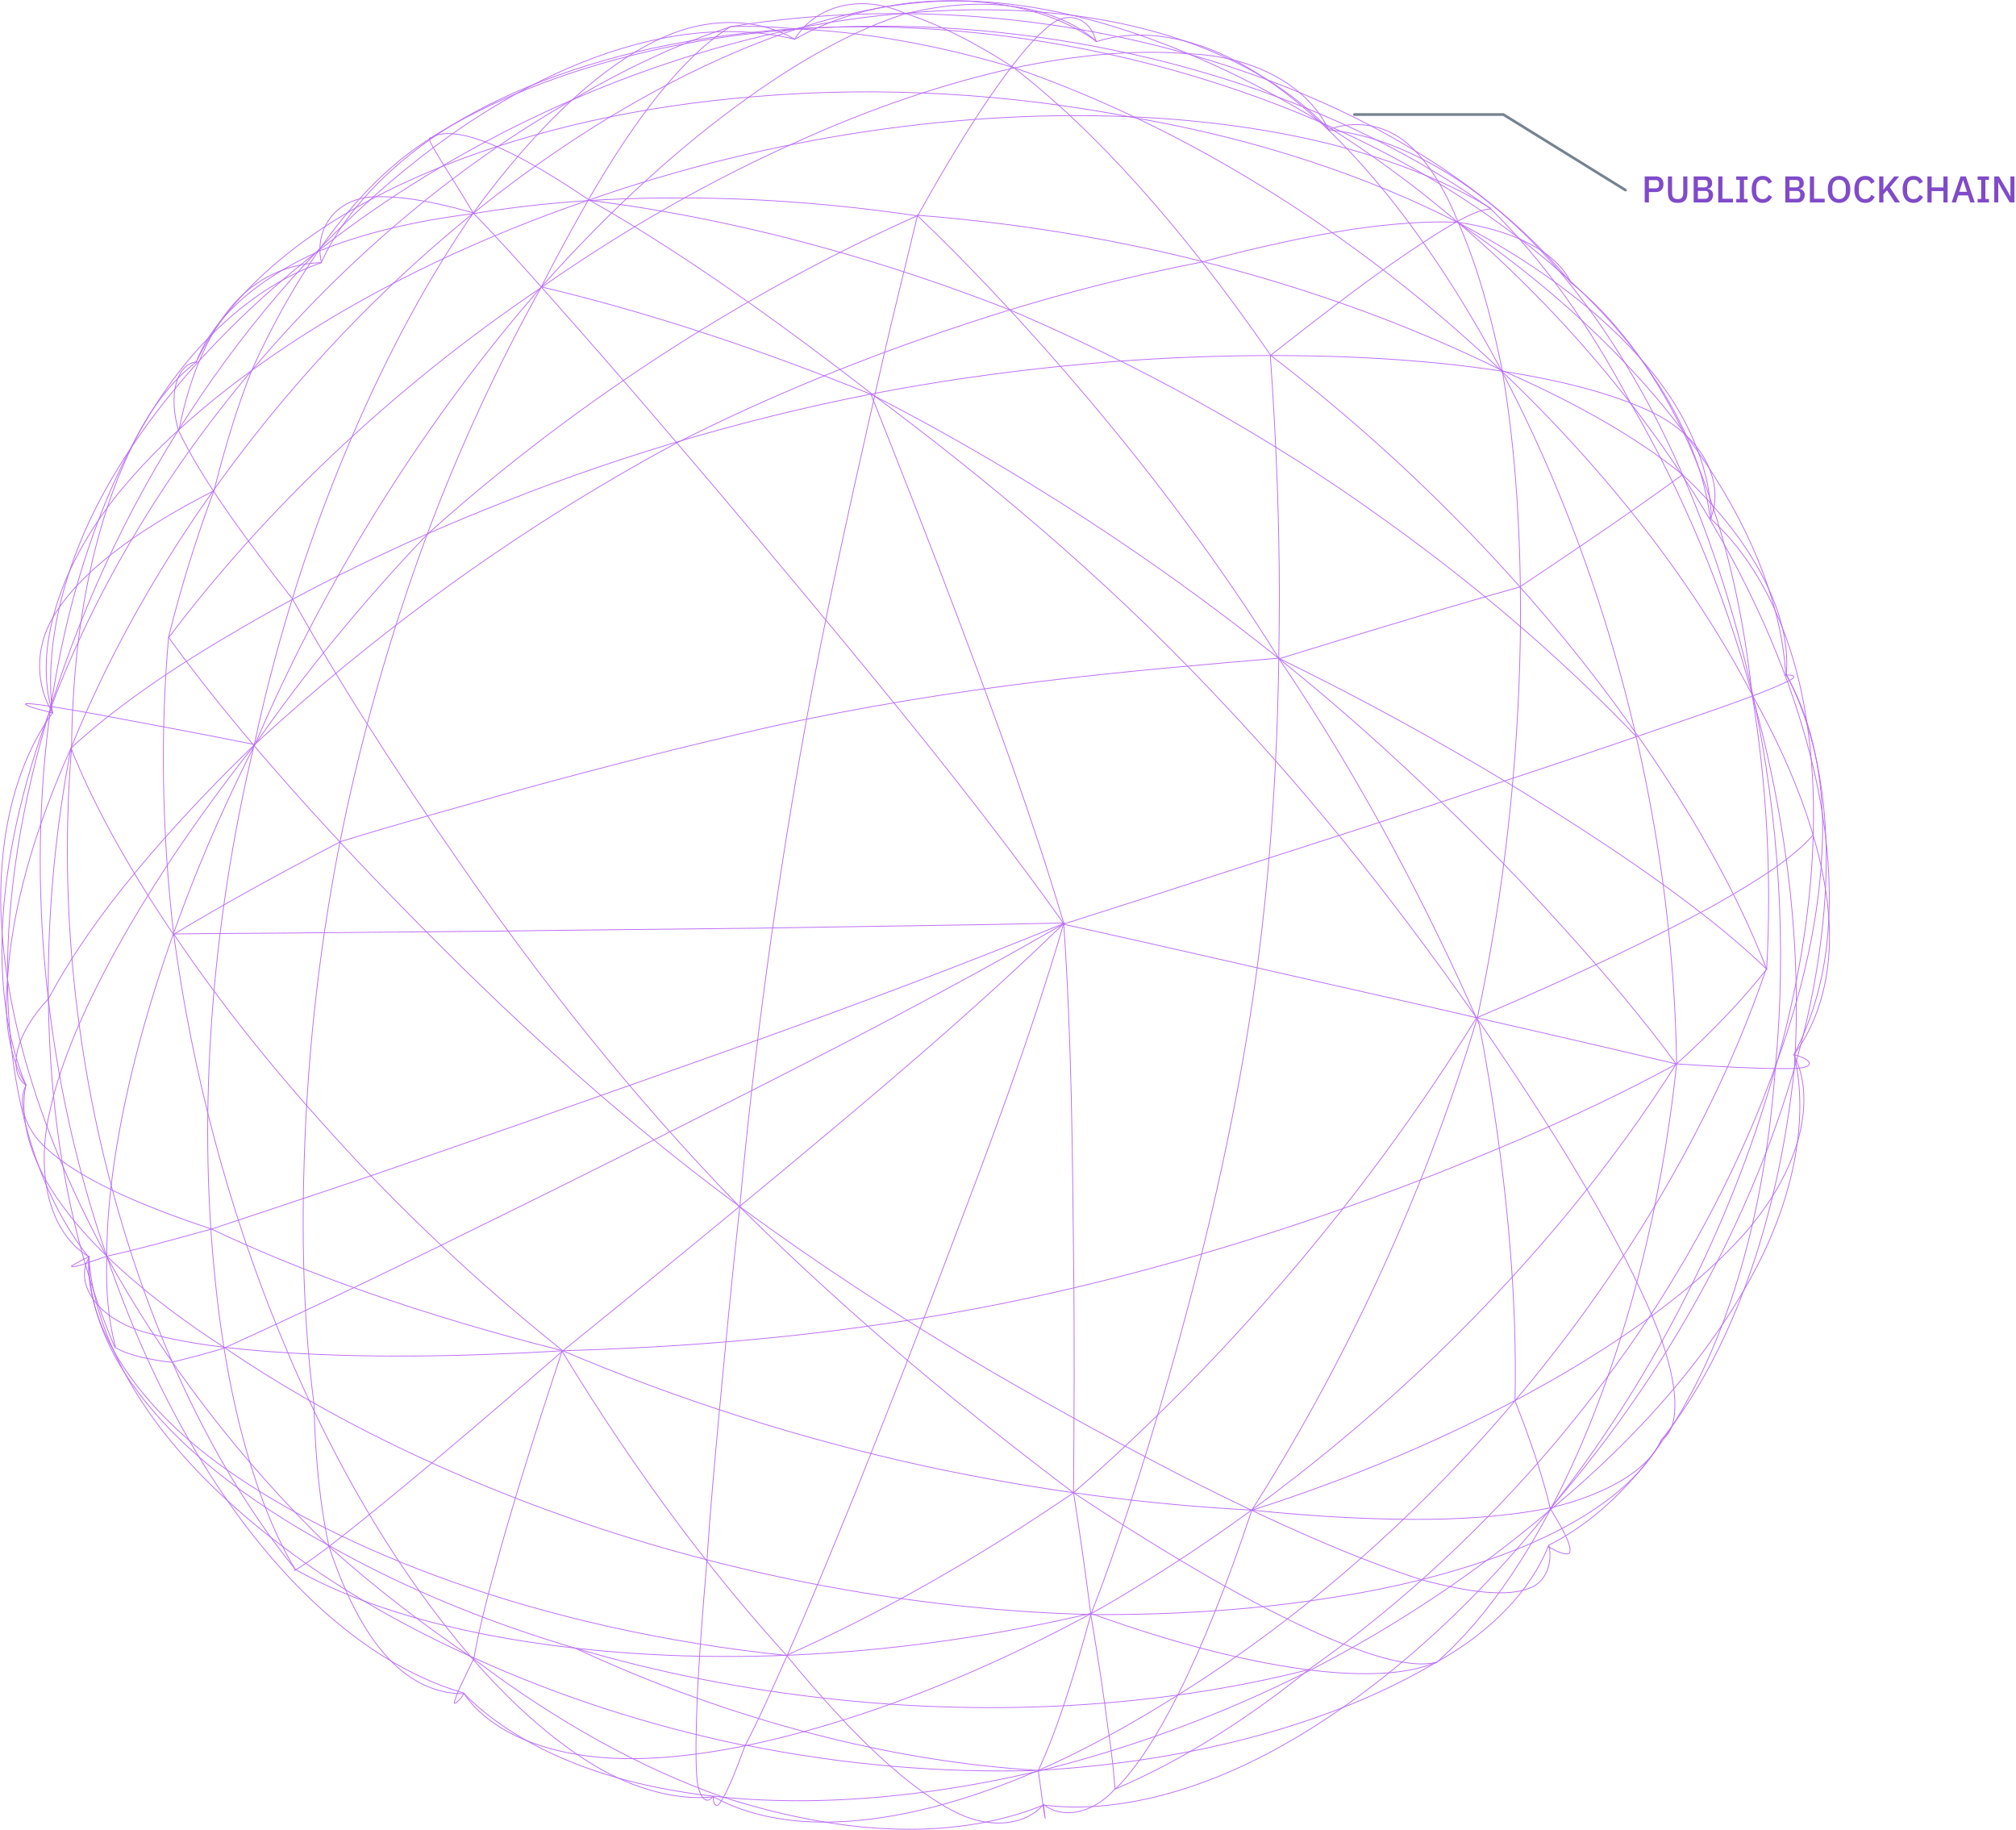 <svg xmlns="http://www.w3.org/2000/svg" width="757" height="687"><g fill="none" fill-rule="evenodd"><g stroke="#BA6DF6" stroke-linecap="round" stroke-width=".298"><path d="M19.721 267.648c-7.151-22.972 1.734-55.48 27.524-85.82 16.254-19.072 38.36-37.71 65.882-55.48 30.775-19.722 67.183-37.276 107.71-51.146 69.35-24.273 141.951-34.459 207.4-31.208 29.257 1.517 55.697 5.635 78.886 12.136 20.588 5.852 38.36 13.22 52.663 22.106"/><path d="M389.878 664.678c6.718-14.304 13.003-33.808 19.721-58.514 9.753-24.923 19.288-54.614 29.257-89.072 11.053-39.01 22.106-83.003 29.908-131.332 8.018-49.845 11.052-99.04 11.486-144.335.65-40.743-1.084-76.718-3.25-107.926 23.405-18.421 42.26-32.725 57.43-42.477 11.27-7.368 19.504-12.136 25.14-12.57M391.827 677.464c.434 3.685.65 5.418.65 5.202-.65-2.818-1.3-8.67-2.6-17.988m1.95 12.786c6.719 5.418 18.205 3.901 26.874-5.851"/><path d="M19.721 267.648C6.501 285.853-.867 312.726.433 344.367c1.734 37.926 14.954 82.136 39.66 127.43 21.239 38.577 49.629 76.07 83.437 108.794 17.12 15.387 35.542 29.474 54.396 42.26 31.425 23.84 63.283 41.177 93.406 51.796 24.923 8.019 48.546 12.136 70 12.136 19.072 0 36.193-3.25 50.496-9.102 24.056 3.034 53.53-3.25 84.087-19.288 36.193-19.071 73.252-50.496 106.41-92.106 36.408-46.16 64.799-100.557 81.703-156.47 16.037-52.23 20.588-101.209 14.087-140.868-5.202-32.942-18.638-58.948-35.976-74.335"/><path d="M582.325 566.07c48.761-56.13 82.353-122.229 96.44-184.427 6.068-27.524 8.235-53.097 6.285-75.852-1.734-20.372-6.719-38.143-14.304-52.663m-644.09 27.74c14.737-13.653 34.459-27.74 59.165-42.26 29.04-17.338 63.932-34.675 104.892-50.712 44.86-17.771 94.273-32.292 145.202-41.61 49.412-8.886 95.79-12.57 137.617-12.787 36.625-.217 68.266 2.167 94.49 6.502 22.104 3.684 39.875 8.668 53.095 15.17 19.072 9.536 26.44 26.656 21.239 39.443"/><path d="M65.016 350.652c-17.554-26.007-30.34-49.412-38.36-69.784C66.75 181.394 149.753 87.338 243.16 35.758 281.952 14.304 318.361 2.602 349.351.65c25.573-1.734 47.462 4.118 62.416 14.954M211.3 507.123c-32.29-25.79-61.548-53.53-86.904-81.703-23.623-26.006-43.344-51.146-59.165-74.768m334.398-4.118c-37.926.867-78.235 1.3-115.728 1.95-34.675.434-66.316.65-95.356 1.084-26.44.217-50.28.434-71.734.65-19.288.217-36.41.217-51.58.434"/><path d="M480.467 247.06c-27.307 2.384-56.998 4.768-88.855 8.669-34.025 4.117-68.917 9.752-103.159 17.337-32.508 7.369-62.848 15.17-90.588 22.756-25.573 7.152-48.979 13.653-70 20.155-24.056 12.57-44.862 24.055-62.416 34.675m326.38 326.812c-6.285 7.369-18.855 9.536-31.858 3.468-18.421-8.886-39.877-29.257-64.583-59.381-26.873-29.474-55.913-67.4-84.303-114.211"/><path d="M43.344 505.606c-2.6-9.536-3.684-21.022-3.25-33.808 0-22.756 4.117-49.629 12.135-79.97 9.32-34.675 23.406-72.817 43.56-112.477 27.524-64.366 65.45-123.53 107.494-171.642 26.223-29.473 52.446-53.096 77.368-70.867 21.456-15.387 41.394-26.006 59.165-31.64 30.557-7.586 57.214-2.818 71.95 10.402"/><path d="M26.656 280.868c-8.235 42.91-10.402 86.038-6.935 126.347 3.251 37.276 11.487 70.65 23.406 98.608 4.768 2.817 12.136 4.55 21.239 5.634 5.634-1.3 12.136-3.034 19.504-5.2a2955.337 2955.337 0 0042.477-19.722c18.855-8.886 40.31-19.505 64.583-31.425 27.306-13.436 57.647-28.607 91.455-45.727 37.276-18.855 77.586-39.877 116.812-62.415 32.291-10.186 61.982-19.939 89.071-28.607 24.923-8.019 47.462-15.387 68.05-22.323 35.109-11.486 62.849-21.021 84.087-28.39 15.604-5.418 26.007-9.319 31.858-12.353 2.384-1.3 1.3-2.167-2.167-1.733"/><path d="M418.918 671.613c23.406-9.97 47.895-24.923 72.601-44.861 48.979-34.458 93.84-80.62 128.298-133.066 20.155-30.99 35.759-62.415 46.595-92.755 12.353-33.158 17.987-63.933 17.987-90.589-.216-22.756-5.2-42.477-13.87-57.214"/><path d="M418.918 671.613c8.019-8.019 15.604-19.938 23.406-35.325 9.319-18.638 18.638-41.827 27.74-69.35 32.941-51.796 63.715-115.078 84.737-185.079 10.403-48.762 15.17-96.223 16.037-140 .65-39.01-1.733-73.468-6.718-102.509-4.334-22.105-9.969-40.96-16.687-56.13-6.285-15.604-14.304-27.09-23.406-32.508-7.802-4.55-16.904-4.984-24.923-2.167M327.03 148.02c10.186 25.573 21.456 54.18 33.375 85.821 13.003 34.675 27.09 72.601 39.01 112.694 3.034 44.644 3.25 86.038 3.684 123.53.433 33.592.217 63.715 0 90.155 2.6 16.904 4.768 32.075 6.501 45.945 2.818 16.904 4.985 31.207 6.502 43.127 1.517 9.535 2.167 16.904 2.6 22.539M19.722 267.648c-2.817-22.755 2.601-50.279 16.905-78.235 16.904-32.725 45.294-65.883 83.003-95.357 51.58-40.526 114.861-70 178.793-83.22 14.087-2.817 27.74-4.768 41.394-5.851 21.888-1.95 42.477-1.734 61.765.65 43.127 5.201 77.369 21.455 97.307 42.91"/><path d="M19.721 267.648c-4.984-1.3-8.885-2.167-10.185-3.25-.434-.434 3.684-.217 9.752.866 6.718 1.084 15.82 2.601 26.873 4.768 13.654 2.6 30.34 5.635 49.629 9.536"/><path d="M19.721 267.648c-6.068-9.969-6.935-23.839.217-35.975 9.536-16.254 30.558-32.291 60.465-47.462m418.485-135.45c27.09 2.601 58.08 20.372 85.17 51.363 33.158 38.36 59.815 94.707 74.118 160.806 9.97 46.378 12.787 94.49 8.452 140-3.467 48.762-14.737 91.023-32.074 123.097-14.52 27.09-33.375 46.378-53.096 56.13M63.282 239.258c17.988 24.923 43.127 54.83 76.502 89.722 40.31 42.043 89.288 89.505 148.67 131.765 29.04 20.805 57.647 38.793 84.953 54.83 25.14 14.52 48.545 27.307 70 38.36 36.626 18.637 66.75 31.64 90.59 39.226 17.987 4.767 32.074 6.501 40.526 3.034 6.068-2.384 8.452-9.32 7.151-15.82"/><path d="M498.888 48.762c-7.152-15.604-26.873-27.74-53.097-28.607-18.854-1.517-40.743.217-65.232 5.418-25.356 5.635-52.88 14.737-81.92 27.957-31.64 14.086-63.715 32.29-95.356 54.396C146.719 146.07 98.824 192.23 63.282 239.475c-3.034 34.675-2.6 72.384 1.95 111.393 6.936 51.796 20.589 102.942 39.66 149.32 17.554 43.127 38.576 79.536 60.898 108.36 19.072 24.706 38.576 42.91 57.214 54.18 15.604 9.318 31.424 13.22 44.644 11.919"/><path d="M161.673 51.796c-2.601-.867 6.068 11.486 16.037 28.173 8.669 8.886 18.638 19.939 30.124 32.942 13.436 15.17 28.607 32.508 45.728 52.663 19.288 22.538 40.743 48.111 64.582 76.935 26.223 31.858 54.613 66.75 81.27 104.242-13.004 44.427-28.607 85.387-42.694 122.446-12.57 33.375-24.273 62.849-34.675 89.072-9.32 22.972-17.554 43.127-25.14 60.248-6.501 14.737-11.92 26.873-17.12 36.842-3.901 10.62-6.935 17.988-9.536 21.672-1.084 1.734-2.6.433-2.384-2.6"/><path d="M63.282 239.258c4.768-19.288 10.62-37.71 17.12-55.263 4.119-16.254 8.67-31.208 14.088-44.861 19.07-42.26 42.91-72.384 67.4-87.338 3.684-2.6 10.619-1.95 18.637.867 11.053 3.9 24.49 11.486 40.527 22.322 29.257 16.47 64.582 40.526 106.192 72.818 41.393 30.774 86.038 67.616 127.864 111.827 40.96 42.91 73.902 86.037 100.775 124.613 17.77 25.79 32.508 48.979 44.21 69.567 9.97 17.554 17.555 32.941 22.756 46.378 7.369 19.505 8.235 35.325 1.517 40.093"/><path d="M559.786 78.452c19.071 18.638 36.842 43.127 52.446 72.818 19.288 33.158 35.108 70.434 45.728 109.66 13.436 48.328 18.637 96.223 15.82 140-6.068 58.298-24.056 107.277-49.845 139.568M161.673 51.796c22.105-13.87 49.412-24.923 80.836-32.291 34.025-8.019 71.734-11.053 110.527-9.102 79.319 4.334 153.654 29.69 206.75 68.05"/><path d="M642.14 194.397c-4.119-33.808-29.041-72.818-71.952-105.109-21.455-16.47-46.594-31.424-74.768-43.56C414.584 10.836 322.045 1.3 244.676 18.204c-33.375 7.369-61.982 19.288-83.654 34.459-18.854 13.436-32.724 29.257-40.31 45.728m503.223 442.107c-8.67 16.904-29.908 32.291-60.032 43.344-18.42 6.718-39.876 12.353-64.365 16.037-27.09 4.334-57.214 6.501-89.939 6.285-59.814-1.517-123.313-12.353-183.56-32.075-56.565-18.638-104.46-42.693-141.952-68.266-29.04-18.855-50.496-37.926-63.065-56.564-9.97-14.737-13.87-29.907-11.27-42.044"/><path d="M211.301 507.123c-53.313-13.437-97.307-29.257-131.982-45.728-28.823-9.535-49.845-19.288-61.765-30.124-8.452-7.585-11.052-17.337-7.802-23.839m201.55 99.691c43.343 18.421 89.504 33.158 136.099 43.344 44.21 9.536 85.387 14.52 122.446 16.47 24.923 2.601 47.462 3.685 67.183 3.468 17.338-.217 32.508-1.734 45.295-4.334 21.672-5.202 36.842-14.52 41.61-25.573"/><path d="M267.648 674.43c12.353 6.935 28.607 10.403 47.245 9.536 21.889-.867 47.462-7.369 74.985-19.288 16.904-7.369 34.242-16.904 52.23-28.174 48.761-30.34 96.656-72.384 137.183-123.313 39.442-49.412 67.616-101.424 83.87-149.32M589.91 106.193c15.82 12.57 30.34 31.641 42.043 55.697 12.787 27.09 21.889 60.682 26.007 99.258 5.418 33.158 7.368 67.833 5.418 102.725m-73.468-257.68c-26.873-33.158-71.084-62.198-126.564-80.62C403.098 5.419 336.132 0 274.583 9.97m-6.935 664.461c-2.167 3.468-5.634.65-6.068-8.235-.433-7.369-.217-16.687.217-28.607.65-14.52 1.95-31.641 3.684-52.013 1.084-17.12 2.817-36.192 4.768-57.213 2.167-22.973 4.551-48.329 7.585-75.852 6.502-71.734 18.204-151.92 33.158-224.305 6.502-31.64 13.003-60.03 18.855-85.82 5.201-23.19 10.402-43.561 14.737-61.765M9.752 407.432C3.034 391.395 0 371.457.867 348.918c1.083-25.356 7.152-53.746 18.421-83.654 16.037-42.693 41.61-86.254 75.202-126.13 35.542-42.26 77.368-77.152 120.495-101.642 20.372-12.136 40.31-21.238 59.598-27.523M18.204 374.924c-12.786 13.654-15.387 27.524-8.452 32.508"/><path d="M26.656 280.868C12.353 312.726 4.334 342.2 2.817 367.773c-1.517 15.603.867 29.69 6.935 39.66m580.158-301.24c-5.201-11.27-21.022-19.722-42.694-22.756-11.053-.434-24.056.433-39.01 2.6-16.903 2.601-35.975 6.719-56.997 12.354-27.74 5.418-58.08 13.003-90.371 23.839-34.892 11.486-71.084 26.006-106.626 43.994-63.066 33.808-116.379 74.334-158.422 113.127-19.722 19.071-36.409 37.276-49.846 54.18-11.92 14.954-21.021 28.824-27.74 41.393m156.038 260.93c10.62 15.82 35.976 25.79 69.134 24.273 21.021-.867 45.294-5.635 72.384-14.087 30.557-9.536 63.932-23.622 98.39-42.694 43.561-25.14 86.255-57.214 124.83-94.272 37.276-35.976 67.617-73.468 90.59-109.877M174.241 635.854c-1.95 3.034-3.684 4.118-3.684 3.468.65-3.034 3.25-8.236 7.368-16.688 1.951-11.269 5.635-25.356 10.403-42.477 5.851-20.588 13.437-44.86 22.756-73.034"/><path d="M203.283 107.71c35.758 8.452 77.152 21.455 123.746 40.31C393.562 182.043 461.395 227.988 518.61 280c25.79 23.406 48.329 45.945 67.4 67.183 17.12 18.855 31.64 36.192 43.344 52.23M120.713 98.607c-2.818-11.703 4.55-24.056 19.504-24.706 9.97-.433 22.54 1.734 37.71 6.068m-57.214 18.638c-10.836.217-22.322 4.551-30.991 13.437-10.403 10.402-18.205 27.523-22.539 49.412"/><path d="M120.713 98.607c-20.805 7.152-42.044 23.84-59.165 48.762-20.371 29.69-35.325 70.434-42.477 118.112-9.319 66.1-2.167 139.35 21.022 206.1 16.037 47.245 38.576 87.121 64.582 116.378 22.106 24.923 46.595 41.177 69.567 47.679M274.583 9.969c7.585-.217 15.604 0 24.056.867 25.14 1.084 52.88 5.851 81.92 14.52 62.415 21.455 127.43 60.898 183.344 113.994 40.96 39.01 72.818 80.837 94.057 121.58 17.554 31.208 27.306 60.248 28.823 84.737 1.3 20.372-3.9 37.926-13.003 50.062M174.242 635.854c16.688 16.904 43.127 29.908 76.502 35.976 39.66 7.368 87.771 5.2 139.35-6.935 34.242-8.452 68.7-21.022 101.642-37.71 33.375-17.12 64.149-37.925 90.805-60.68 37.71-31.208 65.016-65.017 80.186-97.091 12.353-26.657 15.821-52.446 11.053-73.035"/><path d="M174.242 635.854c-8.885.217-18.42-3.467-26.44-11.27-9.752-9.318-17.77-24.488-24.272-43.993-3.25-14.954-5.201-32.941-5.635-53.53-3.467-26.656-4.768-57.214-3.684-90.805 1.084-36.842 4.985-76.069 12.786-116.812 8.02-41.176 19.505-81.27 33.375-118.762 13.003-34.892 27.957-66.1 42.91-92.973 5.852-11.702 11.92-22.538 17.555-32.507 18.421-32.075 36.409-54.614 53.53-65.233"/><path d="M663.378 363.872c-8.886 11.269-20.155 23.189-33.809 35.542-18.637 10.185-41.176 21.021-67.183 31.857-29.69 12.57-63.498 25.14-101.424 36.626-41.177 12.57-85.17 22.972-129.815 29.257-42.91 6.285-83.22 8.885-119.629 9.969-39.66 2.384-73.685 2.6-101.858.867-23.189-1.3-41.827-3.901-55.914-8.019-18.637-5.634-25.79-19.071-20.155-28.173M298.422 14.737c-17.554-4.334-38.359-3.901-60.464 2.167-25.573 6.935-52.663 21.022-79.32 41.61C96.874 106.41 44.861 182.044 19.071 265.481 8.02 301.24 2.601 336.131 2.817 367.556c.217 44.21 11.703 80.836 30.341 104.242"/><path d="M477.216 133.5c-33.808-48.98-66.75-85.172-96.657-108.144-14.52-9.535-28.174-16.254-40.743-20.371-17.554-7.802-34.242-2.168-41.394 9.752-12.57-7.369-30.557-8.886-48.545-1.084-22.972 9.97-47.678 32.725-72.167 66.316-16.037 23.19-31.425 51.146-45.295 83.437-15.17 35.109-27.956 74.118-36.842 115.728-16.904 70.434-20.805 138.917-15.17 197.432 2.384 25.572 6.501 48.328 12.136 68.05 4.985 17.554 11.053 32.507 18.205 44.427m552.634-225.171c-12.353-32.075-33.158-68.267-62.416-106.843-33.158-43.56-75.201-86.471-123.746-123.53"/><path d="M614.4 276.534c-26.657-27.957-59.815-56.997-99.258-84.737-42.044-29.908-88.639-55.264-135.883-75.419a708.852 708.852 0 00-87.338-27.957c-25.573-6.284-49.412-10.619-70.867-13.22m442.324 288.67c-14.52-14.086-35.109-29.907-61.982-47.678-32.508-21.455-72.601-45.294-120.93-68.916"/><path d="M631.52 178.36c-12.787 9.536-32.725 23.189-60.898 42.043-25.573 7.152-55.697 16.254-90.155 26.874m193.096 148.67c7.369 1.95 8.236 4.984 0 5.2-9.969.217-24.489-.433-44.21-1.733-20.372-4.768-45.295-10.62-74.985-17.338-20.372-4.768-42.91-9.752-67.617-15.387-26.873-6.068-55.913-12.786-87.554-19.721-35.759 34.675-73.251 65.882-107.06 94.056a8951.95 8951.95 0 01-81.27 66.532c-28.173 24.49-51.145 43.994-69.566 58.948-13.87 11.27-23.84 19.071-30.774 23.19"/><path d="M680.715 313.593c-6.718 7.802-19.288 16.254-36.625 26.006-22.756 12.57-52.446 26.657-89.505 42.477m-258.98 239.258c32.725-14.52 69.133-34.675 107.493-60.898 56.78-49.412 110.31-111.827 151.487-178.577m118.978 14.087c8.886 17.338 2.384 45.294-21.672 70.65-15.82 16.688-38.142 33.592-66.099 49.846-32.508 18.855-71.3 36.409-116.161 50.712"/><path d="M298.422 14.737C310.992 7.585 326.38 2.6 343.933.867c19.505-1.734 41.61.217 65.233 6.501 54.613 14.737 113.994 49.63 165.14 100.992 51.796 51.796 88.205 112.694 104.025 169.908 6.935 24.922 9.536 48.328 8.236 69.133-1.084 18.638-5.852 35.108-13.004 48.545"/><path d="M344.584 81.053c11.052-19.938 21.021-36.192 30.124-48.979 7.368-10.402 13.87-18.204 19.721-22.755 7.368-5.851 15.387-1.734 17.12 6.285m218.02 383.81c-.866-58.298-11.269-119.846-30.774-178.144-18.42-54.83-42.91-101.424-69.567-137.4-22.322-30.124-45.51-51.362-67.616-62.198-17.988-8.886-35.759-10.62-49.845-6.068m217.802 383.81c-5.851 55.263-19.07 104.892-37.059 145.852-15.387 34.891-33.591 61.765-53.313 79.102M110.96 589.26c-27.306-33.592-50.495-79.32-66.1-133.066-16.686-57.214-22.755-117.895-17.987-175.326.434-45.294 8.452-83.87 22.322-112.477 6.502-14.087 14.954-25.14 24.49-32.508"/><path d="M539.197 624.151c-9.535 2.168-24.055-2.167-42.693-10.185-25.14-11.053-56.13-28.824-93.406-53.53-37.71-28.39-80.836-63.282-125.48-107.493-40.744-41.827-75.852-86.687-105.11-129.164-25.79-37.06-46.594-70-62.631-98.824-21.022-26.874-35.542-47.679-42.91-63.5-3.902-13.652-.434-24.488 6.5-25.572"/><path d="M539.197 624.151c-11.052 4.552-26.656 5.202-45.727 3.034-23.406-2.817-51.58-9.752-83.87-21.455-65.45 15.387-129.6 19.288-185.73 13.87-47.462-4.55-86.038-15.17-112.91-30.34"/><path d="M389.878 664.678c59.814-3.468 111.61-18.204 149.32-40.527 21.238-11.702 35.758-27.523 42.26-43.777m-301.673 74.768c37.275 7.585 74.551 10.62 110.31 9.536m-174.243-45.945c59.165 27.524 119.63 42.694 174.026 45.945"/><path d="M33.375 471.798c1.3 22.322 12.57 48.111 33.375 72.384 25.139 29.257 63.282 56.78 111.176 78.236 31.425 14.303 65.883 25.573 101.859 32.941"/><path d="M33.375 471.798c-.434 15.604 5.418 33.591 18.204 50.495 15.17 20.589 39.877 40.527 72.168 58.081 47.895 27.09 109.226 47.462 177.06 56.13 68.7 8.886 135.015 4.552 190.929-9.752"/><path d="M33.375 471.798c-1.734 24.056 16.037 54.613 51.146 79.536 22.322 15.82 50.712 30.124 84.52 42.26 37.71 13.437 80.62 23.189 126.564 27.957"/><path d="M33.375 471.798c-3.901 1.95-7.152 3.684-6.502 3.684 1.734.433 6.068-1.517 13.437-3.9 9.969-2.168 22.755-5.636 39.226-10.187 13.653-4.55 29.474-9.752 47.461-15.82 20.155-6.719 42.694-14.737 67.834-23.406 27.74-9.752 58.297-20.588 91.889-32.508 36.625-13.22 75.635-27.74 113.127-43.127M344.584 81.053c19.938 19.071 41.393 41.827 63.715 68.267 24.49 29.04 49.412 61.765 71.95 97.957 31.425 46.378 55.914 93.622 75.202 137.4 10.403 54.396 14.304 101.858 13.437 141.3 6.285 15.821 10.62 29.258 13.22 40.31 4.768 8.019 8.018 13.654 7.368 16.471-.433 1.517-4.334.217-8.235-2.167"/><path d="M33.375 471.798c-13.22-7.585-20.372-28.174-14.954-53.313 3.468-16.688 11.27-35.976 22.756-57.43 13.436-25.14 31.64-52.664 54.83-81.92 18.42-26.44 40.093-53.097 64.582-78.67 57.43-51.579 122.23-92.105 184.211-119.629 41.61 3.251 82.57 10.403 121.363 21.239 36.626 10.186 69.35 22.972 97.957 37.059 27.74 12.136 50.496 25.14 67.617 39.01 27.306 25.572 40.96 53.312 39.01 74.984"/><path d="M547.216 83.437c40.093 27.09 71.95 58.514 93.406 90.589 18.421 27.523 28.607 55.263 29.907 79.319"/><path d="M73.685 135.883c6.284-13.22 16.904-26.223 31.207-38.143 16.254-13.653 37.276-25.79 62.415-35.758 33.375-13.22 73.035-22.322 117.029-25.79 46.594-3.9 94.923-1.083 141.734 8.019 45.945 8.018 87.338 21.888 121.58 39.443 32.724 17.12 57.864 37.059 74.118 57.864 13.653 17.554 20.588 36.408 20.805 53.096"/><path d="M344.584 81.053c-32.292-4.768-63.5-6.935-92.54-6.718-27.09 0-52.012 2.167-74.118 5.851-22.755 2.817-42.26 7.585-58.08 14.087-24.273 10.836-40.527 26.006-46.161 41.827"/></g><path stroke="#75828F" stroke-linecap="round" d="M508.562 43H564.5l45.867 28.374"/><path fill="#804BC9" fill-rule="nonzero" d="M617.581 76v-9.772h4.2c.905 0 1.605.266 2.1.798.495.532.742 1.246.742 2.142 0 .896-.247 1.61-.742 2.142-.495.532-1.195.798-2.1.798h-2.618V76h-1.582zm1.582-5.278h2.52c.401 0 .714-.105.938-.315.224-.21.336-.511.336-.903v-.672c0-.392-.112-.693-.336-.903-.224-.21-.537-.315-.938-.315h-2.52v3.108zm8.694-4.494v6.02c0 .83.159 1.456.476 1.876.317.42.859.63 1.624.63.765 0 1.307-.21 1.624-.63.317-.42.476-1.045.476-1.876v-6.02h1.554v5.768c0 .719-.065 1.34-.196 1.862-.13.523-.34.954-.63 1.295-.29.34-.665.595-1.127.763-.462.168-1.029.252-1.701.252-.672 0-1.239-.084-1.701-.252a2.618 2.618 0 01-1.127-.763c-.29-.34-.5-.772-.63-1.295-.13-.523-.196-1.143-.196-1.862v-5.768h1.554zm8.106 0h4.326c.812 0 1.449.229 1.911.686.462.457.693 1.069.693 1.834 0 .364-.051.674-.154.931a1.908 1.908 0 01-.392.63c-.159.163-.34.285-.546.364a2.25 2.25 0 01-.602.147v.084c.196.01.413.056.651.14.238.084.46.217.665.399.205.182.378.415.518.7s.21.632.21 1.043c0 .392-.063.76-.189 1.106a2.752 2.752 0 01-.525.896 2.45 2.45 0 01-.798.595 2.341 2.341 0 01-1.008.217h-4.76v-9.772zm1.582 8.414h2.716c.41 0 .733-.107.966-.322.233-.215.35-.523.35-.924v-.476c0-.401-.117-.71-.35-.924-.233-.215-.555-.322-.966-.322h-2.716v2.968zm0-4.284h2.45c.392 0 .695-.1.91-.301.215-.2.322-.488.322-.861v-.448c0-.373-.107-.66-.322-.861-.215-.2-.518-.301-.91-.301h-2.45v2.772zM645.189 76v-9.772h1.582V74.6h3.976V76h-5.558zm6.762 0v-1.288h1.33v-7.196h-1.33v-1.288h4.256v1.288h-1.344v7.196h1.344V76h-4.256zm9.912.168c-1.279 0-2.282-.432-3.01-1.295-.728-.863-1.092-2.116-1.092-3.759 0-.821.093-1.545.28-2.17.187-.625.457-1.153.812-1.582.355-.43.786-.754 1.295-.973.509-.22 1.08-.329 1.715-.329.85 0 1.561.187 2.135.56.574.373 1.024.924 1.351 1.652l-1.33.728a2.42 2.42 0 00-.777-1.113c-.35-.275-.81-.413-1.379-.413-.756 0-1.349.257-1.778.77-.43.513-.644 1.223-.644 2.128v1.484c0 .905.215 1.615.644 2.128.43.513 1.022.77 1.778.77.588 0 1.066-.152 1.435-.455.369-.303.642-.693.819-1.169l1.274.77c-.327.71-.784 1.265-1.372 1.666-.588.401-1.307.602-2.156.602zm8.512-9.94h4.326c.812 0 1.449.229 1.911.686.462.457.693 1.069.693 1.834 0 .364-.051.674-.154.931a1.908 1.908 0 01-.392.63c-.159.163-.34.285-.546.364a2.25 2.25 0 01-.602.147v.084c.196.01.413.056.651.14.238.084.46.217.665.399.205.182.378.415.518.7s.21.632.21 1.043c0 .392-.063.76-.189 1.106a2.752 2.752 0 01-.525.896 2.45 2.45 0 01-.798.595 2.341 2.341 0 01-1.008.217h-4.76v-9.772zm1.582 8.414h2.716c.41 0 .733-.107.966-.322.233-.215.35-.523.35-.924v-.476c0-.401-.117-.71-.35-.924-.233-.215-.555-.322-.966-.322h-2.716v2.968zm0-4.284h2.45c.392 0 .695-.1.91-.301.215-.2.322-.488.322-.861v-.448c0-.373-.107-.66-.322-.861-.215-.2-.518-.301-.91-.301h-2.45v2.772zM679.601 76v-9.772h1.582V74.6h3.976V76h-5.558zm10.962.168c-.635 0-1.211-.11-1.729-.329a3.595 3.595 0 01-1.33-.966c-.369-.425-.653-.952-.854-1.582-.2-.63-.301-1.356-.301-2.177s.1-1.547.301-2.177c.2-.63.485-1.157.854-1.582a3.595 3.595 0 011.33-.966 4.392 4.392 0 011.729-.329c.635 0 1.211.11 1.729.329.518.22.961.541 1.33.966.369.425.653.952.854 1.582.2.63.301 1.356.301 2.177s-.1 1.547-.301 2.177c-.2.63-.485 1.157-.854 1.582a3.595 3.595 0 01-1.33.966 4.392 4.392 0 01-1.729.329zm0-1.414c.373 0 .716-.065 1.029-.196.313-.13.579-.32.798-.567.22-.247.39-.548.511-.903s.182-.756.182-1.204v-1.54c0-.448-.06-.85-.182-1.204a2.62 2.62 0 00-.511-.903 2.17 2.17 0 00-.798-.567 2.642 2.642 0 00-1.029-.196c-.383 0-.728.065-1.036.196-.308.13-.572.32-.791.567a2.62 2.62 0 00-.511.903 3.708 3.708 0 00-.182 1.204v1.54c0 .448.06.85.182 1.204.121.355.292.656.511.903.22.247.483.436.791.567.308.13.653.196 1.036.196zm9.856 1.414c-1.279 0-2.282-.432-3.01-1.295-.728-.863-1.092-2.116-1.092-3.759 0-.821.093-1.545.28-2.17.187-.625.457-1.153.812-1.582.355-.43.786-.754 1.295-.973.509-.22 1.08-.329 1.715-.329.85 0 1.561.187 2.135.56.574.373 1.024.924 1.351 1.652l-1.33.728a2.42 2.42 0 00-.777-1.113c-.35-.275-.81-.413-1.379-.413-.756 0-1.349.257-1.778.77-.43.513-.644 1.223-.644 2.128v1.484c0 .905.215 1.615.644 2.128.43.513 1.022.77 1.778.77.588 0 1.066-.152 1.435-.455.369-.303.642-.693.819-1.169l1.274.77c-.327.71-.784 1.265-1.372 1.666-.588.401-1.307.602-2.156.602zm8.134-4.732l-1.344 1.54V76h-1.582v-9.772h1.582v4.956h.056l1.4-1.778 2.632-3.178h1.848l-3.486 4.116L713.425 76h-1.904l-2.968-4.564zm9.982 4.732c-1.279 0-2.282-.432-3.01-1.295-.728-.863-1.092-2.116-1.092-3.759 0-.821.093-1.545.28-2.17.187-.625.457-1.153.812-1.582.355-.43.786-.754 1.295-.973.509-.22 1.08-.329 1.715-.329.85 0 1.561.187 2.135.56.574.373 1.024.924 1.351 1.652l-1.33.728a2.42 2.42 0 00-.777-1.113c-.35-.275-.81-.413-1.379-.413-.756 0-1.349.257-1.778.77-.43.513-.644 1.223-.644 2.128v1.484c0 .905.215 1.615.644 2.128.43.513 1.022.77 1.778.77.588 0 1.066-.152 1.435-.455.369-.303.642-.693.819-1.169l1.274.77c-.327.71-.784 1.265-1.372 1.666-.588.401-1.307.602-2.156.602zm11.214-4.424h-4.424V76h-1.582v-9.772h1.582v4.116h4.424v-4.116h1.582V76h-1.582v-4.256zM739.843 76l-.882-2.646h-3.654L734.453 76h-1.61l3.332-9.772h1.988L741.495 76h-1.652zm-2.674-8.316h-.07l-1.414 4.312h2.884l-1.4-4.312zM742.587 76v-1.288h1.33v-7.196h-1.33v-1.288h4.256v1.288h-1.344v7.196h1.344V76h-4.256zm8.876-5.404l-1.078-2.072h-.042V76h-1.512v-9.772h1.764l3.192 5.404 1.078 2.072h.042v-7.476h1.512V76h-1.764l-3.192-5.404z"/></g></svg>